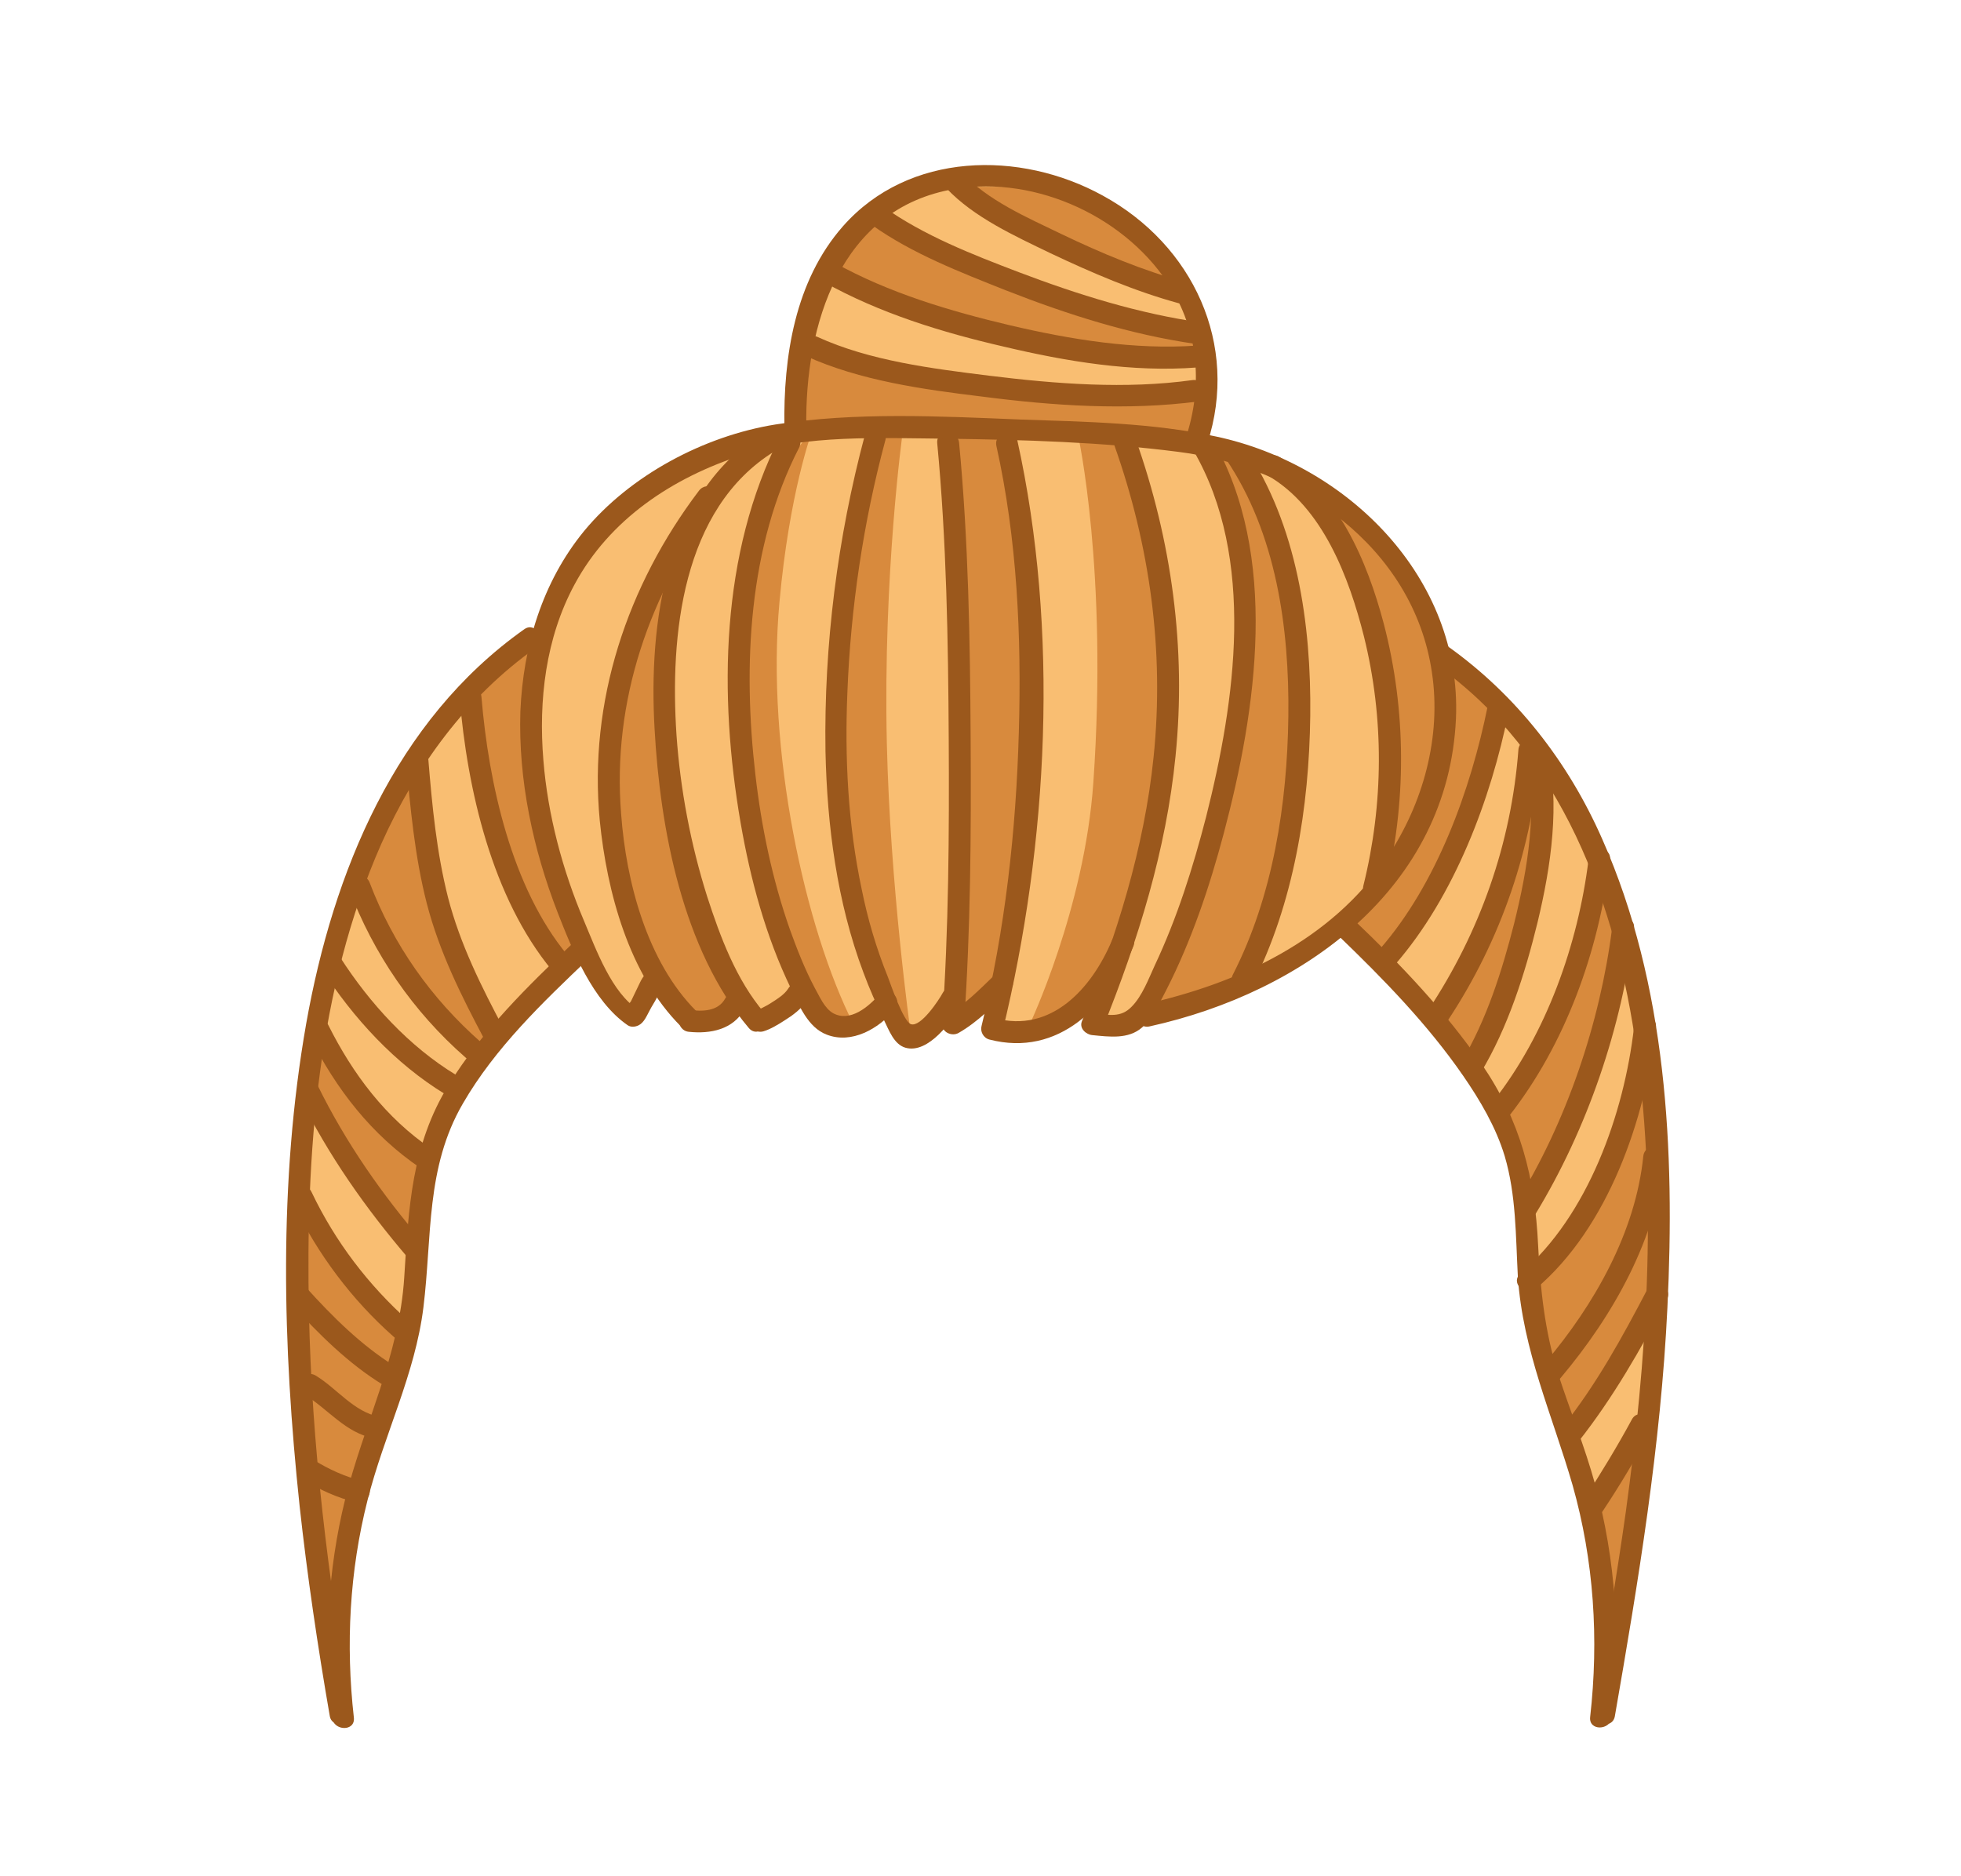 <?xml version="1.0" encoding="utf-8"?>
<!-- Generator: Adobe Illustrator 19.2.0, SVG Export Plug-In . SVG Version: 6.00 Build 0)  -->
<svg version="1.1" id="Layer_1" xmlns="http://www.w3.org/2000/svg" xmlns:xlink="http://www.w3.org/1999/xlink" x="0px" y="0px"
	 viewBox="0 0 358 342.5" style="enable-background:new 0 0 358 342.5;" xml:space="preserve">
<style type="text/css">
	.st0{fill:#F9BE72;}
	.st1{fill:#D88A3D;}
	.st2{fill:#9B581C;}
</style>
<g>
	<path class="st0" d="M106.1,173.5l-12.1,10.4l-10.9,16l-5.3,11.7l-1.9,13L75.5,237l-2.2,14.2l-7.7,21.3l-5.2,25.9l-2.1-9.9l-4-33.9
		v-32.5l3.6-34.8l6.4-25.5l8.3-18l8-11.9l12.2-12.3l6.2-3l4.9-12.1l9-11.1l12.6-8.4l19.8-7.1c0,0,0.7-6.3,0.4-7.1
		c-0.2-0.8,2.3-14.6,2.3-14.6l2.5-6.2l6.2-8.7l8.1-5.9l11.7-3.2l9.8-0.2l6.9,0.9l9.1,5.5l8.7,7.1l7,10.6l2.5,7l-0.5,11.1l-1.1,6.8
		l6.7,1.5l7.4,2.7l10.1,5.6l10.3,8.1l5.8,10.5l4.7,10.4l5.6,4.4l9.8,10.3l8.2,12.5c0,0,4.8,14.7,5.7,14.9c0.9,0.2,5,14.5,5,14.5
		l3.9,15l0.8,17.7v24.6l-1.5,20l-2.6,23l-4.1,19.5c0,0-3.7-12.2-3.2-13s-2.5-12.9-2.5-12.9l-5.4-15.8l-4.4-15l-0.6-13.2l-1.6-14.8
		l-6.1-13.1l-8.4-10.3l-10.2-12.3l-7.8-6.3l-9,6.3l-13.9,6.3l-12.1,3.4l-4.3,2.1l-5.5-0.4v-4l-4.7,2.6l-7.4,2.6l-4.7,0.1l-1.6-7.4
		l-7,4.7l-0.3-2l-7.5,6.5l-1.9-2.7l-2-3.7l-5.8,3.1h-5.5l-5.5-5.5l-7.6,4.8c0,0-2.7-5.6-3.2-4.4c-0.4,1.2-4.4,4.3-4.4,4.3l-4.7,0.2
		l-6.8-6.7l-3.4,5.7l-4.5-5L106.1,173.5z"/>
	<g>
		<polygon class="st1" points="73.3,242.7 66.2,235.6 54.5,217.6 54.3,228.4 54.3,254.6 56.3,278.8 60.4,298.4 62.7,283.7 68.7,262 
					"/>
		<polygon class="st1" points="56.3,199.1 62.7,210.5 68.7,219.3 76.1,228.4 78,211.8 72.4,207.4 58.3,188.2 		"/>
		<polygon class="st1" points="64.3,161.8 68.7,169.5 76,181.5 84,191.7 87.8,193.1 90.2,188.8 86.4,181.5 80,165.2 77.2,151.5 
			75.5,139.4 68.1,149.7 		"/>
		<path class="st1" d="M85.9,125.8l1.6,12.8l2.6,16.3l6.8,14.6l5.3,6.3l3.9-3.1l-2.7-7.4c0,0-5.3-19.4-5.4-20.2s-1.2-17.8-1.2-17.8
			l0.2-9.7l-5.7,2.1L85.9,125.8z"/>
		<path class="st1" d="M122.4,100.9l-5.1,10.3l-4.8,16.1l-1.4,14.1l1.4,15.6l4.2,14.4l6.7,11.9l3.6,3.6l5.9-2l2-3.1l-7-15.6
			l-4.1-15.5c0,0-2.4-14.2-2.5-14.9s0.6-18.8,0.5-19.3s3-14.8,3-14.8L122.4,100.9z"/>
		<path class="st1" d="M148.2,78.9c0,0-6,5.3-10.4,19.2c-1.6,5.2-2.9,21.6-2.9,21.6l0.4,15l2.3,17.4l10.6,31.8l7.6,3.1
			c-8.8-17.4-16-50-13.5-77.1C144.1,90,148.2,78.9,148.2,78.9z"/>
		<polygon class="st1" points="173.9,79.9 174.6,103.4 175.3,141.1 174.2,185.9 182.8,180.9 186.5,163.7 189.6,123.7 186.9,99.9 
			185,78.9 201.7,78.9 218.3,81.1 220.4,72.3 207,72.2 189.6,70.4 173.1,69.6 160.2,67.8 146.7,63.3 145.2,78 160.2,78.3 		"/>
		<path class="st1" d="M151.4,49.8l8.8,5.6l12.9,3.2l11.8,3.1l14.6,3.7c0,0,10.4,0,11.2,0s9.5,0,9.5,0l-1.3-4.6l-7.4-1.1l-21.9-6.1
			l-15.6-6.8l-13.7-7.4L151.4,49.8z"/>
		<polygon class="st1" points="175.3,34.1 183.2,40.9 197.1,46.6 205.1,51.1 215.3,52.4 211.5,44.6 201.9,38.4 189.6,34.1 		"/>
		<path class="st1" d="M164.8,78.9c0,0-3.6,25.8-2.9,56.8c0.6,26.1,4.3,52.5,4.3,52.5s-2.3,0.1-4.3-5.1c-2-5.3-6.8-21.1-7.4-26
			s-2.1-20.7-1.7-27.6c0.3-6.9,2.1-24.8,3-30.1c0.9-5.3,4.5-21,4.5-21L164.8,78.9z"/>
		<path class="st1" d="M188,187c0,0,10-21.1,11.6-44.1c2.7-38.8-2.8-63.5-2.8-63.5l8.8,1.4l4.6,15.3l3.2,23.5l-1.5,25.7l-4.8,20.9
			c0,0-5.6,14.5-8.8,17.1C194.9,185.9,188,187,188,187z"/>
		<path class="st1" d="M219.6,81.3l4.1,9.3l3.1,17.8l-0.4,16.3l-3.3,18l-5,19.1l-9.9,23.2h4.9l8.2-2.8l6-4.5l4.4-11.4l2.4-9.3
			l2.3-15.2l0.6-14.6c0,0-1.5-17.3-1.7-18c-0.1-0.7-4.2-15.3-4.2-15.3s-3.9-8.2-4.4-8.9s-4.2-3.7-4.2-3.7H219.6z"/>
		<path class="st1" d="M242.4,95.1c0.1,0.2,5.6,11.3,5.6,11.3l3.3,11.2l1.9,11.9l0.5,14.5l-2,14.4l-5.9,11.2l6.4,6.3l5.1-6.3
			c0,0,6.5-14.2,7.9-14.9c1.4-0.7,4.8-15.9,6-16.3c1.2-0.4,3.6-7.5,3.6-7.5l-11.5-11.6l-4.3-9.6l-7-11.5l-9.7-6.1V95.1z"/>
		<polygon class="st1" points="262.4,185.5 266.5,178.9 272.1,167.4 276.2,155.1 281.1,141.4 281.1,154.6 277.1,173.5 268.4,194.9 
					"/>
		<polygon class="st1" points="274,202.5 279.2,195.1 283.6,186.9 289.6,175.8 292,161.2 297,172 291.5,190.8 285.5,208.6 
			278.5,220.7 276.5,210.8 		"/>
		<polygon class="st1" points="280.2,233.9 284.4,228.3 289.6,220.3 300.3,195.1 302.8,205.6 302,237.3 293.1,253 285.5,261.9 
			282.3,250.3 		"/>
		<polygon class="st1" points="290.8,274.9 299.6,260.2 299.6,269.8 294.6,296.4 		"/>
	</g>
	<g>
		<g>
			<g>
				<path class="st2" d="M104.7,172.1c-8.3,7.9-16.7,16.1-22.8,26c-6.8,11-7.3,22.5-8.1,35.1c-0.9,14.4-7.4,26.9-10.8,40.6
					c-3.2,13-3.9,26.5-2.4,39.8c0.3,2.5,4.3,2.6,4,0c-1.5-13.3-0.8-26.7,2.5-39.7c3-11.9,8.7-23,10.2-35.2c1.6-13,0.4-25.5,7.2-37.2
					c5.9-10.2,14.6-18.5,23-26.5C109.4,173.1,106.6,170.3,104.7,172.1L104.7,172.1z"/>
			</g>
			<g>
				<path class="st2" d="M244.4,170.9c8.2,7.9,16.2,16.1,22.7,25.5c3.1,4.5,6,9.4,7.6,14.7c2.1,7.1,2,14.6,2.4,22
					c0.9,13.5,6.3,25.3,10,38.1c3.9,13.8,4.8,28.1,3.2,42.3c-0.3,2.6,3.7,2.5,4,0c1.6-14.2,0.7-28.7-3.1-42.5
					c-1.9-6.9-4.6-13.5-6.8-20.3c-2.4-7.7-3.2-15.3-3.6-23.3c-0.6-12.5-3.2-22.7-10.3-33.1c-6.7-9.7-14.8-18.2-23.3-26.3
					C245.4,166.3,242.5,169.1,244.4,170.9L244.4,170.9z"/>
			</g>
			<g>
				<path class="st2" d="M95.7,114.9c-23.6,16.7-34.9,44.4-39.8,72c-5.1,29-4.3,58.9-1.2,88.1c1.4,12.8,3.3,25.6,5.5,38.3
					c0.4,2.5,4.3,1.5,3.9-1.1c-4.2-24-7.2-48.3-7.7-72.7c-0.6-28.6,1.5-58.9,13.2-85.4c6.3-14.1,15.5-26.8,28.2-35.8
					C99.8,116.9,97.8,113.4,95.7,114.9L95.7,114.9z"/>
			</g>
			<g>
				<path class="st2" d="M262.2,121.4c22.9,16.2,32.9,43.6,36.6,70.5c3.8,27.9,1.8,56.5-2,84.2c-1.7,12.1-3.8,24.2-5.9,36.2
					c-0.4,2.5,3.4,3.6,3.9,1.1c4.3-24.7,8.4-49.5,9.6-74.6c1.4-28.7-0.1-59-11.9-85.6c-6.2-14.1-15.7-26.3-28.2-35.2
					C262.2,116.4,260.2,119.9,262.2,121.4L262.2,121.4z"/>
			</g>
			<g>
				<path class="st2" d="M217.9,82.3c11.4,19.7,7.6,45.8,2.3,66.8c-2.4,9.3-5.3,18.5-9.4,27.2c-1.1,2.4-2.3,5.6-4.2,7.5
					c-2,2.1-4.2,1.5-7.1,1.2c0.6,0.8,1.3,1.7,1.9,2.5c6.4-15.9,11.5-32.3,13.2-49.4c2-19.7-0.7-39.4-7.3-58
					c-0.9-2.4-4.7-1.4-3.9,1.1c6.5,18.3,9.2,37.6,7.2,57c-1.7,16.7-6.8,32.8-13.1,48.3c-0.5,1.3,0.8,2.4,1.9,2.5
					c3.1,0.3,6.6,0.8,9.1-1.4c1.9-1.7,3.2-4.5,4.4-6.8c4.6-9,7.9-18.8,10.5-28.6c6-22.6,10.2-50.8-2.1-72.1
					C220.1,78.1,216.6,80.1,217.9,82.3L217.9,82.3z"/>
			</g>
			<g>
				<path class="st2" d="M223.8,83.8c9.2,13.6,11.6,30.9,11.4,47c-0.2,16-2.8,32.8-10.1,47.1c-1.2,2.3,2.3,4.3,3.5,2
					c7.6-15,10.4-32.5,10.6-49.2c0.2-16.7-2.4-34.9-11.9-49C225.9,79.6,222.4,81.6,223.8,83.8L223.8,83.8z"/>
			</g>
			<g>
				<path class="st2" d="M231.4,86.8c10.1,5.8,14.9,18.7,17.6,29.4c3.7,14.9,3.6,30.6-0.1,45.5c-0.6,2.5,3.2,3.6,3.9,1.1
					c4-16,4-33-0.2-49c-3-11.3-8.4-24.2-19.1-30.4C231.2,82.1,229.2,85.5,231.4,86.8L231.4,86.8z"/>
			</g>
			<g>
				<path class="st2" d="M181.9,81.4c3.8,17.1,4.6,34.8,4.1,52.2c-0.5,18.1-2.5,36.2-6.8,53.7c-0.3,1,0.3,2.2,1.4,2.5
					c12.7,3.3,21.8-6.2,26.3-17c1-2.4-2.9-3.4-3.9-1.1c-3.7,8.8-11.1,17-21.4,14.2c0.5,0.8,0.9,1.6,1.4,2.5
					c8.4-34.5,10.4-73.3,2.7-108.1C185.2,77.9,181.4,78.9,181.9,81.4L181.9,81.4z"/>
			</g>
			<g>
				<path class="st2" d="M181.5,178.1c-2.6,2.5-5.3,5.3-8.5,7.1c1,0.6,2,1.2,3,1.7c1.2-17.3,1.3-34.6,1.2-52
					c-0.1-18-0.4-36.1-2.1-54c-0.2-2.5-4.2-2.6-4,0c1.7,17.9,2,36,2.1,54c0.1,17.3,0,34.7-1.2,52c-0.1,1.6,1.8,2.4,3,1.7
					c3.5-2,6.4-5,9.3-7.8C186.2,179.2,183.4,176.4,181.5,178.1L181.5,178.1z"/>
			</g>
			<g>
				<path class="st2" d="M157.9,79.4c-5,18.7-7.5,38.4-7.2,57.8c0.3,13.6,2.1,27.5,6.9,40.3c1.1,3,2.4,5.9,3.8,8.8
					c0.9,1.8,1.8,4.4,3.9,5c4.2,1.2,8.6-5,10.3-8c1.2-2.3-2.2-4.3-3.5-2c-0.7,1.3-4,6.3-5.8,5.7c-1.4-0.5-3.7-7.3-4.2-8.6
					c-2.1-5.2-3.7-10.6-4.8-16.1c-2.5-11.8-3.1-23.9-2.6-35.9c0.6-15.4,2.9-31,6.9-45.9C162.4,77.9,158.6,76.9,157.9,79.4
					L157.9,79.4z"/>
			</g>
			<g>
				<path class="st2" d="M142.4,79.7c-10.9,21.4-11.2,47.3-7.2,70.5c1.8,10.4,4.6,20.8,9.2,30.3c1.5,3.1,3.1,7.1,6.5,8.4
					c4.6,1.8,9.5-1.1,12.4-4.5c1.7-2-1.2-4.8-2.8-2.8c-1.9,2.2-5.3,5.1-8.4,3.4c-1.6-0.9-2.5-3.1-3.4-4.7c-1.8-3.4-3.2-7-4.5-10.6
					c-3.2-9.1-5.2-18.7-6.3-28.3c-2.3-19.9-1.3-41.6,8-59.7C147,79.4,143.6,77.4,142.4,79.7L142.4,79.7z"/>
			</g>
			<g>
				<path class="st2" d="M139.4,79c-18,11-21,34.9-19.9,54.1c1,18.1,5.1,40.3,17.2,54.6c1.7,2,4.5-0.9,2.8-2.8
					c-5.1-6-8-13.8-10.4-21.2c-3-9.5-4.9-19.5-5.6-29.5c-1.2-18,0.9-41.3,17.9-51.8C143.6,81.1,141.6,77.6,139.4,79L139.4,79z"/>
			</g>
			<g>
				<path class="st2" d="M127.6,89.6c-13.1,17.3-20.2,38.5-18.1,60.3c1.3,12.9,5.3,28,14.8,37.5c1.8,1.8,4.7-1,2.8-2.8
					c-9-9-12.8-23.7-13.7-35.9c-1.7-20.7,5.2-40.5,17.6-57C132.6,89.6,129.1,87.6,127.6,89.6L127.6,89.6z"/>
			</g>
			<g>
				<path class="st2" d="M209.9,187.4c28.1-6.2,54.5-25.3,55.9-56.2c1.1-25.7-19.8-46.4-43.8-51.5c-11.6-2.5-23.9-2.7-35.7-3.1
					c-14.7-0.6-30.1-1.4-44.7,0.9c-13.1,2.1-26.6,9.3-35,19.5c-7.6,9.3-11.1,21-11.6,32.9c-0.4,12.5,2.3,25.1,6.8,36.7
					c2.7,6.9,6.4,16.2,12.8,20.6c0.6,0.4,1.4,0.3,2,0c1-0.5,1.5-1.8,2-2.7c0.4-0.8,0.9-1.5,1.3-2.3c0.3-0.7,1.4-1.6,0.4-1.1
					c2.3-1.1,0.3-4.5-2-3.5c-0.9,0.4-1.4,1.7-1.8,2.5c-0.4,0.8-0.9,1.9-1.3,2.7c-0.3,0.5-1.4,1.6-0.6,1.6c0.7,0,1.3,0,2,0
					c-4.9-3-7.8-11.1-10-16.3c-3.9-9.2-6.6-19.3-7.4-29.3c-0.9-10.9,0.4-22.3,5.7-32.1c6.4-11.9,17.9-19.5,30.6-23.6
					c11.8-3.8,25-3.1,37.3-3c14.1,0.2,28.3,0.6,42.3,2.4c21.6,2.7,42.9,17.3,46.3,40.2c1.8,11.8-1.6,24.1-8.2,33.9
					c-10.1,15.1-27.2,23-44.4,26.8C206.3,184.1,207.4,188,209.9,187.4L209.9,187.4z"/>
			</g>
			<g>
				<path class="st2" d="M147.2,78c-0.3-18.6,6.1-40,27.1-43.5c15-2.5,31.7,5.3,39.6,18.3c5,8.3,5.6,18,2.6,27.1
					c-0.8,2.5,3.1,3.5,3.9,1.1c5.9-18.1-2.6-36.3-19.1-45.3c-15.1-8.3-35.4-8-47.4,5.6c-8.8,10-10.9,23.8-10.7,36.7
					C143.3,80.6,147.3,80.6,147.2,78L147.2,78z"/>
			</g>
			<g>
				<path class="st2" d="M150.4,51.5c10.2,5.7,21.6,9.2,32.9,11.8c11.4,2.7,23.4,4.7,35.2,3.8c2.6-0.2,2.6-4.2,0-4
					c-11.4,0.8-23-1.1-34.1-3.7c-11-2.6-22.1-5.9-32-11.4C150.2,46.8,148.2,50.3,150.4,51.5L150.4,51.5z"/>
			</g>
			<g>
				<path class="st2" d="M147.1,65c9.9,4.5,21.4,6.1,32.1,7.4c13.1,1.7,26.5,2.6,39.6,0.9c2.5-0.3,1.5-4.2-1.1-3.9
					c-12.2,1.7-24.9,0.7-37.1-0.8c-10.4-1.3-21.8-2.7-31.4-7.1C146.8,60.5,144.8,64,147.1,65L147.1,65z"/>
			</g>
			<g>
				<path class="st2" d="M159.2,41.1c7.3,5.2,16.1,8.6,24.4,11.9c11.2,4.4,22.8,8.1,34.7,9.8c2.5,0.3,3.6-3.5,1.1-3.9
					c-11.4-1.6-22.6-5.1-33.4-9.2c-8.4-3.2-17.4-6.7-24.8-12C159.1,36.1,157.1,39.6,159.2,41.1L159.2,41.1z"/>
			</g>
			<g>
				<path class="st2" d="M172.8,34.4c5,5.3,12.5,8.7,18.9,11.8c7.6,3.6,15.5,7,23.6,9.2c2.5,0.7,3.6-3.2,1.1-3.9
					c-7.8-2.1-15.4-5.3-22.7-8.8c-6.2-3-13.4-6.1-18.1-11.2C173.8,29.7,171,32.6,172.8,34.4L172.8,34.4z"/>
			</g>
		</g>
		<g>
			<path class="st2" d="M271.6,128.9c-3.1,15.3-9.3,32.5-19.7,44.4c-1.7,1.9,1.1,4.8,2.8,2.8c10.8-12.4,17.5-30.2,20.7-46.1
				C276,127.5,272.1,126.4,271.6,128.9L271.6,128.9z"/>
		</g>
		<g>
			<path class="st2" d="M277.2,136.9c-1.3,17.1-7,33.3-16.5,47.6c-1.4,2.2,2,4.2,3.5,2c9.9-14.9,15.6-31.8,17-49.6
				C281.4,134.3,277.4,134.4,277.2,136.9L277.2,136.9z"/>
		</g>
		<g>
			<path class="st2" d="M278.5,137.4c2.3,10.3,0.4,21.2-2.1,31.3c-2.2,8.6-5,17.5-9.6,25.2c-1.3,2.2,2.1,4.2,3.5,2
				c5-8.3,8.1-18.1,10.4-27.5c2.5-10.4,4.1-21.5,1.8-32C281.8,133.9,277.9,134.9,278.5,137.4L278.5,137.4z"/>
		</g>
		<g>
			<path class="st2" d="M290,157c-1.9,15.4-7.7,31.8-17.4,44.1c-1.6,2,1.2,4.9,2.8,2.8c10.4-13.2,16.5-30.3,18.5-46.9
				C294.3,154.5,290.3,154.5,290,157L290,157z"/>
		</g>
		<g>
			<path class="st2" d="M294.3,169.5c-2.2,17.3-8.3,35.3-17.5,50.2c-1.3,2.2,2.1,4.2,3.5,2c9.5-15.6,15.8-34.1,18-52.2
				C298.6,167,294.6,167,294.3,169.5L294.3,169.5z"/>
		</g>
		<g>
			<path class="st2" d="M298.3,187.6c-1.8,15.7-8.4,34.4-20.7,44.9c-2,1.7,0.9,4.5,2.8,2.8c13.2-11.2,20-31,21.9-47.7
				C302.6,185.1,298.6,185.1,298.3,187.6L298.3,187.6z"/>
		</g>
		<g>
			<path class="st2" d="M300,211.1c-1.4,13.9-9,27.2-17.9,37.7c-1.7,2,1.2,4.8,2.8,2.8c9.6-11.4,17.6-25.5,19-40.5
				C304.3,208.6,300.3,208.6,300,211.1L300,211.1z"/>
		</g>
		<g>
			<path class="st2" d="M300.8,235.3c-4.6,8.8-9.3,17.4-15.5,25.2c-1.6,2,1.2,4.8,2.8,2.8c6.4-8.1,11.4-16.9,16.2-26
				C305.5,235,302,233,300.8,235.3L300.8,235.3z"/>
		</g>
		<g>
			<path class="st2" d="M297.9,259.2c-2.7,5-5.7,9.9-8.8,14.7c-1.4,2.1,2,4.2,3.5,2c3.2-4.8,6.1-9.7,8.8-14.7
				C302.6,259,299.1,256.9,297.9,259.2L297.9,259.2z"/>
		</g>
		<g>
			<path class="st2" d="M83.9,127.3c1.4,16.8,5.9,36.6,16.9,49.9c1.6,2,4.5-0.9,2.8-2.8c-10.2-12.3-14.4-31.4-15.7-47.1
				C87.7,124.7,83.7,124.7,83.9,127.3L83.9,127.3z"/>
		</g>
		<g>
			<path class="st2" d="M74.1,138.6c0.8,8.8,1.6,17.7,3.8,26.3c2.3,8.9,6.3,16.9,10.6,25c1.2,2.3,4.7,0.3,3.5-2
				c-4.1-7.7-8-15.5-10.2-24c-2.1-8.3-2.9-16.7-3.6-25.2C77.8,136.1,73.8,136,74.1,138.6L74.1,138.6z"/>
		</g>
		<g>
			<path class="st2" d="M63.7,162.3c4.5,11.9,11.7,22.4,21.3,30.8c1.9,1.7,4.8-1.1,2.8-2.8c-9.1-8-16-17.8-20.3-29.1
				C66.6,158.8,62.8,159.9,63.7,162.3L63.7,162.3z"/>
		</g>
		<g>
			<path class="st2" d="M58.7,176.9c5.8,9,13.4,17.3,22.6,22.9c2.2,1.3,4.2-2.1,2-3.5c-8.6-5.2-15.8-13.1-21.2-21.5
				C60.7,172.7,57.3,174.7,58.7,176.9L58.7,176.9z"/>
		</g>
		<g>
			<path class="st2" d="M56.5,189.2c4.9,9.7,11.3,18,20.3,24.1c2.1,1.5,4.1-2,2-3.5c-8.4-5.7-14.4-13.7-18.9-22.7
				C58.8,184.9,55.4,186.9,56.5,189.2L56.5,189.2z"/>
		</g>
		<g>
			<path class="st2" d="M54.6,200.1c5.3,10.8,12.2,20.6,20,29.7c1.7,1.9,4.5-0.9,2.8-2.8c-7.6-8.8-14.3-18.4-19.4-28.8
				C56.9,195.8,53.5,197.8,54.6,200.1L54.6,200.1z"/>
		</g>
		<g>
			<path class="st2" d="M53.5,219.7c4.5,9.3,10.7,17.6,18.4,24.4c1.9,1.7,4.8-1.1,2.8-2.8c-7.5-6.7-13.5-14.6-17.8-23.6
				C55.8,215.3,52.4,217.3,53.5,219.7L53.5,219.7z"/>
		</g>
		<g>
			<path class="st2" d="M53.1,238c5,5.5,10.5,11,16.9,14.9c2.2,1.4,4.2-2.1,2-3.5c-6.1-3.8-11.3-9-16.1-14.3
				C54.2,233.2,51.4,236.1,53.1,238L53.1,238z"/>
		</g>
		<g>
			<path class="st2" d="M55.7,254.7c4.3,2.7,7.4,6.9,12.5,7.9c2.5,0.5,3.6-3.4,1.1-3.9c-4.7-0.9-7.7-5.1-11.6-7.5
				C55.5,249.8,53.5,253.3,55.7,254.7L55.7,254.7z"/>
		</g>
		<g>
			<path class="st2" d="M55.3,270.1c3,1.9,6.3,3.4,9.7,4.2c2.5,0.6,3.6-3.2,1.1-3.9c-3.2-0.8-6-2.1-8.8-3.8
				C55.2,265.3,53.2,268.7,55.3,270.1L55.3,270.1z"/>
		</g>
		<g>
			<path class="st2" d="M139.4,188.3c1.3-0.4,2.6-1.2,3.7-1.9c1.6-1,3.3-2.2,4.3-3.9c1.3-2.2-2.2-4.2-3.5-2c-0.7,1.1-2,1.9-3.1,2.6
				c-0.6,0.4-1.2,0.7-1.8,1c-0.2,0.1-0.4,0.2-0.7,0.3c-0.5,0.2,0.4-0.1,0,0C135.9,185.2,136.9,189,139.4,188.3L139.4,188.3z"/>
		</g>
		<g>
			<path class="st2" d="M125.8,188.4c3.9,0.4,8-0.4,10.1-4.1c1.3-2.3-2.2-4.3-3.5-2c-1.3,2.4-4.2,2.4-6.6,2.1
				C123.3,184.2,123.3,188.2,125.8,188.4L125.8,188.4z"/>
		</g>
	</g>
</g>
</svg>

